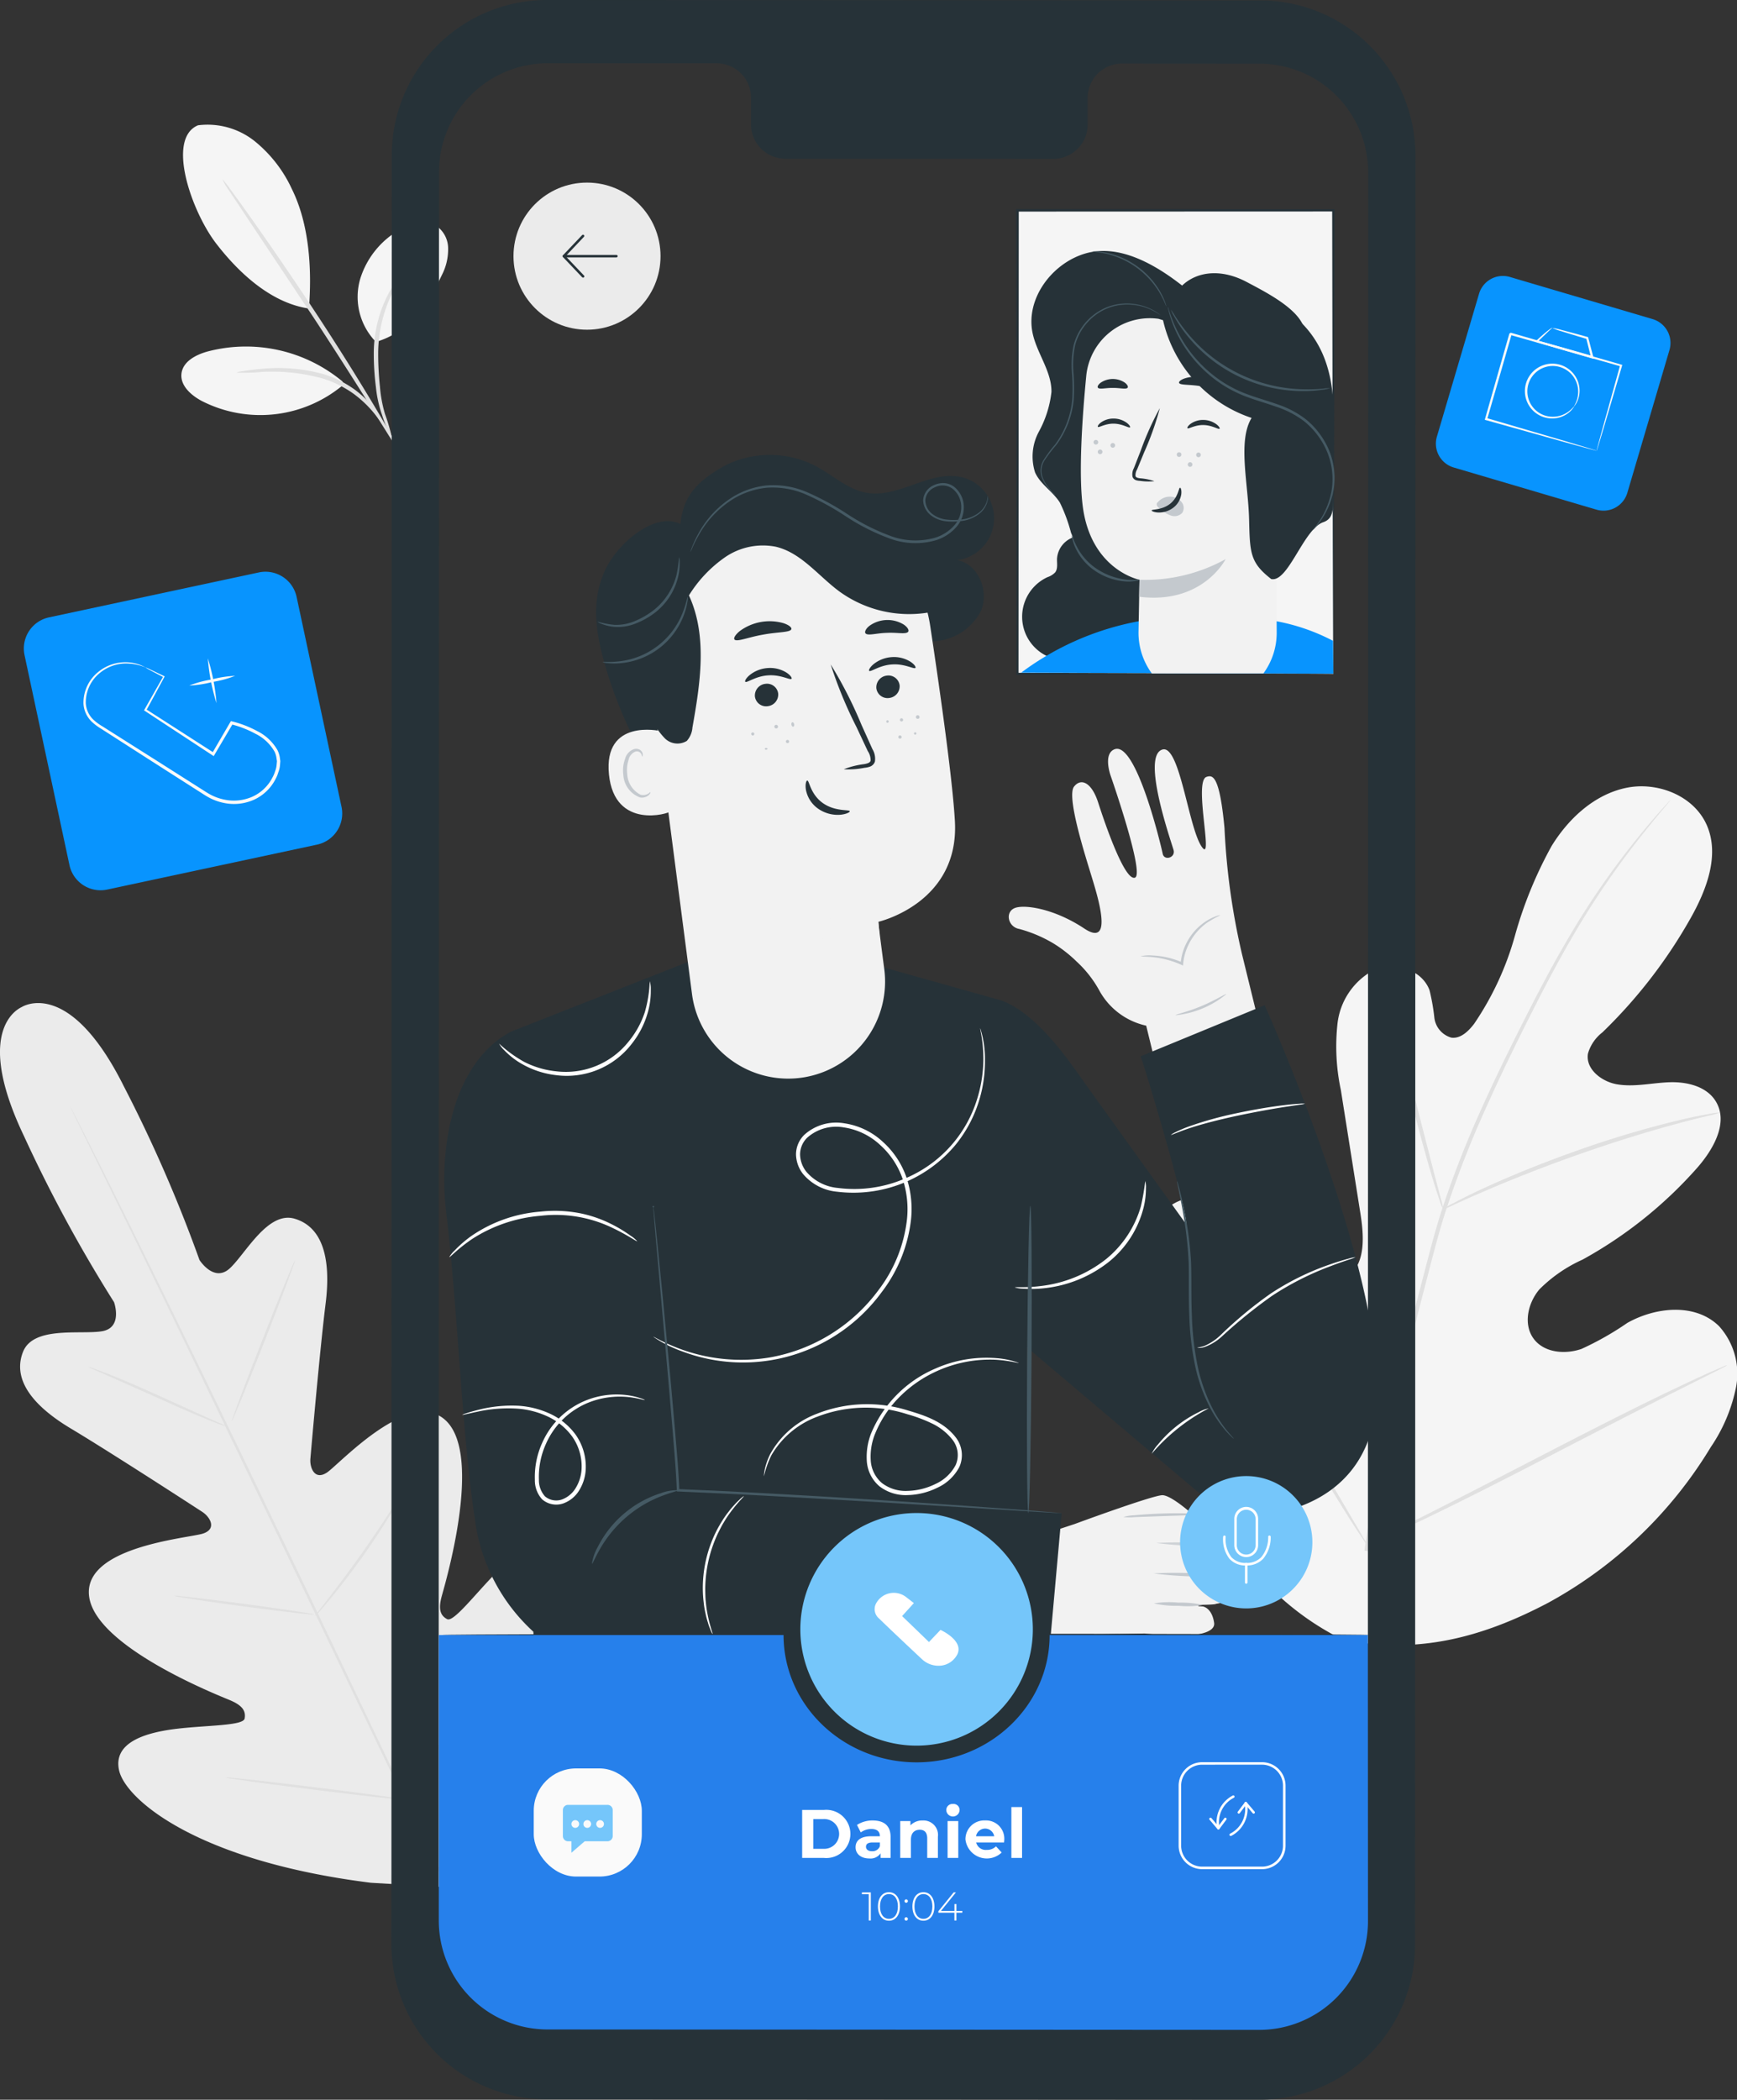 <svg xmlns="http://www.w3.org/2000/svg" width="182.665" height="220.701" viewBox="0 0 182.665 220.701"><rect x="0" y="0" width="182.665" height="220.701" fill="#333333" stroke="none"/><g transform="translate(-71.941 -46.871)"><g transform="translate(71.941 59.956)"><g transform="translate(0 92.346)"><g transform="translate(0 0)"><path d="M74.338,247.979s-5.465,1.884.106,13.569a149.944,149.944,0,0,0,9.491,17.5s.971,2.7-1.293,3.059-7.2-.57-8.28,2.16c-1.118,2.831.886,5.584,5.033,8.063s13.032,8.245,13.833,8.769,1.556,1.782.053,2.271-12.692,1.353-11.964,6.637S94.732,320.3,96.109,320.876s1.693,1.172,1.559,1.933-3.922.7-7.094,1.073-6.784,1.368-6.109,4.382,8.1,9.507,26.475,11.809l8.586.509,4.872-7.135c9.5-15.9,8.945-25.748,6.986-28.135s-4.964-.151-7.213,2.118-4.53,5.294-5.211,4.932-.959-.981-.564-2.419,4.254-14.52.537-18.346-11.284,4.461-12.594,5.345-1.836-.5-1.757-1.439c.08-.954,1-11.506,1.6-16.3s-.339-8.067-3.257-8.929c-2.815-.83-5.126,3.632-6.8,5.2s-3.207-.864-3.207-.864a149.842,149.842,0,0,0-7.954-18.252c-5.782-11.582-10.737-8.331-10.737-8.331" transform="translate(-71.941 -247.605)" fill="#ebebeb"/></g><g transform="translate(7.369 10.848)"><path d="M126.578,352.421c-4.213-8.523-11.447-23.8-17.725-36.878s-11.97-24.911-16.139-33.454l-4.948-10.112c-.579-1.186-1.031-2.112-1.344-2.751l-.343-.719c-.076-.163-.109-.249-.109-.249s.049.078.133.236l.367.707,1.389,2.728c1.2,2.371,2.92,5.814,5.024,10.076,4.213,8.523,9.934,20.345,16.21,33.421s13.485,28.366,17.654,36.91" transform="translate(-85.971 -268.259)" fill="#e0e0e0"/></g><g transform="translate(9.279 38.234)"><path d="M89.607,320.4a2.779,2.779,0,0,1,.6.183c.377.133.917.34,1.581.6,1.328.528,3.144,1.3,5.132,2.2l5.082,2.3,1.543.688a2.811,2.811,0,0,1,.558.276,2.819,2.819,0,0,1-.6-.179c-.377-.134-.917-.341-1.579-.611-1.324-.542-3.128-1.341-5.116-2.234l-5.1-2.267-1.547-.681A2.834,2.834,0,0,1,89.607,320.4Z" transform="translate(-89.607 -320.4)" fill="#e0e0e0"/></g><g transform="translate(24.37 27.016)"><path d="M118.342,315.98c-.069-.027,1.367-3.841,3.206-8.518s3.386-8.448,3.455-8.421-1.367,3.84-3.207,8.518S118.41,316.007,118.342,315.98Z" transform="translate(-118.339 -299.042)" fill="#e0e0e0"/></g><g transform="translate(33.105 51.343)"><path d="M134.971,358.489a2.912,2.912,0,0,1,.363-.521l1.056-1.366c.89-1.154,2.111-2.753,3.395-4.567s2.4-3.491,3.189-4.714l.94-1.447a2.936,2.936,0,0,1,.371-.516,2.847,2.847,0,0,1-.282.569c-.2.358-.492.87-.869,1.494-.753,1.251-1.839,2.952-3.131,4.768s-2.536,3.4-3.465,4.53c-.466.561-.849,1.011-1.123,1.314A2.87,2.87,0,0,1,134.971,358.489Z" transform="translate(-134.97 -345.358)" fill="#e0e0e0"/></g><g transform="translate(18.316 62.298)"><path d="M106.813,366.225a2.466,2.466,0,0,1,.587.026l1.587.169c1.339.154,3.186.385,5.223.658s3.881.533,5.213.735l1.576.253a2.475,2.475,0,0,1,.573.129,2.527,2.527,0,0,1-.587-.026L119.4,368c-1.339-.154-3.186-.386-5.223-.658s-3.88-.533-5.213-.735l-1.576-.253A2.518,2.518,0,0,1,106.813,366.225Z" transform="translate(-106.813 -366.216)" fill="#e0e0e0"/></g><g transform="translate(23.725 81.393)"><path d="M117.112,402.58a4.019,4.019,0,0,1,.751.04l2.035.209c1.716.188,4.086.466,6.7.79s4.981.631,6.692.867l2.024.294a4.109,4.109,0,0,1,.737.143,4.014,4.014,0,0,1-.75-.04l-2.035-.209c-1.717-.188-4.086-.466-6.7-.79s-4.98-.631-6.691-.867l-2.024-.293A4.013,4.013,0,0,1,117.112,402.58Z" transform="translate(-117.112 -402.572)" fill="#e0e0e0"/></g><g transform="translate(42.227 66.583)"><path d="M152.338,391.352a4.628,4.628,0,0,1,.443-.672l1.276-1.78c1.076-1.5,2.553-3.586,4.119-5.931s2.936-4.5,3.913-6.071l1.159-1.858a4.688,4.688,0,0,1,.452-.667,4.673,4.673,0,0,1-.362.72c-.248.454-.617,1.106-1.087,1.9-.937,1.6-2.279,3.774-3.853,6.122s-3.074,4.418-4.189,5.895c-.56.737-1.019,1.329-1.346,1.731A4.674,4.674,0,0,1,152.338,391.352Z" transform="translate(-152.337 -374.374)" fill="#e0e0e0"/></g></g><g transform="translate(120.611 69.567)"><path d="M322.168,293.924c-13.323-6.582-18.431-21.783-20.091-35.894-.277-2.355-.91-4.786-.109-7.012s3.189-4.026,5.438-3.358c1.865.555,2.931,2.463,4.159,3.989a13.861,13.861,0,0,0,6.294,4.413c1.61.547,3.528.74,4.878-.3,1.851-1.423,1.665-4.252,1.3-6.581q-1.032-6.509-2.064-13.018a21.992,21.992,0,0,1-.35-7.029,7.313,7.313,0,0,1,3.8-5.579c2.123-.958,5.059-.1,5.874,2.113a21.745,21.745,0,0,1,.508,2.892,2.479,2.479,0,0,0,1.785,2.089c.972.132,1.8-.671,2.4-1.459a31.353,31.353,0,0,0,4.286-9.246,43.485,43.485,0,0,1,3.87-9.457c1.792-2.9,4.5-5.392,7.811-6.089s7.179.822,8.521,3.97-.064,6.783-1.745,9.76a52.618,52.618,0,0,1-9.261,11.973,4.329,4.329,0,0,0-1.515,2.224c-.27,1.631,1.437,2.95,3.049,3.228,1.825.315,3.683-.153,5.532-.215s3.941.439,4.889,2.052c1.317,2.237-.3,5.037-2.007,6.971a45.072,45.072,0,0,1-12.031,9.62,15.209,15.209,0,0,0-4.538,3.128c-1.2,1.415-1.715,3.637-.63,5.151s3.31,1.715,5.055,1.109a31.412,31.412,0,0,0,4.817-2.732c3.018-1.7,7.188-2.1,9.661.351a7.461,7.461,0,0,1,1.777,6.4,17.2,17.2,0,0,1-2.657,6.3,45.328,45.328,0,0,1-17.089,16.359c-7.037,3.707-13.816,5.451-21.61,3.875" transform="translate(-301.577 -204.234)" fill="#f5f5f5"/><g transform="translate(22.876 1.453)"><path d="M345.131,285.885A211.139,211.139,0,0,1,350,262.14q.808-3.118,1.6-6.158c.528-2.02,1.053-4.024,1.686-5.951a105.513,105.513,0,0,1,4.275-10.869c1.527-3.392,3.1-6.554,4.592-9.5s2.948-5.663,4.374-8.084a83.717,83.717,0,0,1,7.574-10.912c.992-1.214,1.792-2.13,2.342-2.744l.63-.694A1.69,1.69,0,0,1,377.3,207a1.721,1.721,0,0,1-.193.256l-.6.722c-.528.632-1.307,1.566-2.278,2.794a88.467,88.467,0,0,0-7.44,10.963c-1.406,2.424-2.835,5.144-4.318,8.091s-3.036,6.115-4.549,9.5a106.642,106.642,0,0,0-4.234,10.836c-.627,1.918-1.144,3.9-1.673,5.929s-1.055,4.078-1.594,6.156a216.418,216.418,0,0,0-4.893,23.691" transform="translate(-345.131 -207.001)" fill="#e0e0e0"/></g><g transform="translate(23.838 19.323)"><path d="M354.271,266.148a4.771,4.771,0,0,1-.379-.959c-.221-.626-.509-1.54-.849-2.677-.683-2.271-1.518-5.438-2.427-8.934s-1.787-6.644-2.5-8.9c-.355-1.128-.651-2.038-.863-2.664a4.7,4.7,0,0,1-.284-.992,4.736,4.736,0,0,1,.442.932c.262.609.6,1.507,1,2.626.793,2.237,1.722,5.384,2.631,8.884l2.3,8.961c.284,1.076.524,1.983.716,2.711A4.74,4.74,0,0,1,354.271,266.148Z" transform="translate(-346.962 -241.025)" fill="#e0e0e0"/></g><g transform="translate(31.146 34.28)"><path d="M389.99,269.509a6.587,6.587,0,0,1-1.174.325c-.758.185-1.857.447-3.2.815-2.7.714-6.394,1.83-10.416,3.241s-7.6,2.856-10.166,3.971c-1.286.548-2.314,1.02-3.027,1.342a6.469,6.469,0,0,1-1.126.465,6.475,6.475,0,0,1,1.051-.619c.692-.369,1.7-.885,2.976-1.472,2.537-1.191,6.116-2.679,10.148-4.1a106.965,106.965,0,0,1,10.484-3.127c1.361-.33,2.474-.547,3.246-.681A6.364,6.364,0,0,1,389.99,269.509Z" transform="translate(-360.877 -269.501)" fill="#e0e0e0"/></g><g transform="translate(2.25 43.755)"><path d="M326.771,323.516a1.523,1.523,0,0,1-.261-.334l-.678-1.006c-.585-.876-1.4-2.167-2.38-3.773-1.968-3.213-4.546-7.736-7.324-12.766s-5.313-9.573-7.211-12.822l-2.26-3.842-.609-1.049a1.556,1.556,0,0,1-.187-.382,1.608,1.608,0,0,1,.261.335l.677,1.005c.585.876,1.4,2.166,2.38,3.773,1.968,3.212,4.547,7.736,7.326,12.768s5.312,9.571,7.21,12.821c.929,1.578,1.692,2.877,2.259,3.841.244.42.444.766.609,1.049A1.6,1.6,0,0,1,326.771,323.516Z" transform="translate(-305.86 -287.541)" fill="#e0e0e0"/></g><g transform="translate(23.16 60.836)"><path d="M383.538,320.065a1.615,1.615,0,0,1-.371.223l-1.1.564-4.054,2.031c-3.422,1.715-8.122,4.139-13.312,6.823s-9.918,5.069-13.377,6.714c-1.73.823-3.135,1.475-4.116,1.906l-1.132.489a1.55,1.55,0,0,1-.407.143,1.666,1.666,0,0,1,.37-.224l1.1-.562,4.053-2.031c3.422-1.715,8.123-4.139,13.314-6.824s9.915-5.068,13.374-6.712c1.73-.824,3.135-1.475,4.116-1.906l1.132-.489A1.587,1.587,0,0,1,383.538,320.065Z" transform="translate(-345.673 -320.063)" fill="#e0e0e0"/></g></g><g transform="translate(19.071)"><g transform="translate(0.178)"><path d="M110.156,71.87a7.949,7.949,0,0,1,5.991,1.687,14.028,14.028,0,0,1,3.888,5.014c1.834,3.7,2.121,8.442,1.79,12.557-4.537-.66-8.057-4.647-9.715-6.782-2.621-3.375-5.31-11.065-1.954-12.475" transform="translate(-108.589 -71.784)" fill="#f5f5f5"/></g><g transform="translate(18.551 10.241)"><path d="M145.48,103.895a6.782,6.782,0,0,1-1.656-6.605,9,9,0,0,1,4.456-5.345,3.792,3.792,0,0,1,3.159-.481,2.9,2.9,0,0,1,1.632,2.445,5.884,5.884,0,0,1-.666,2.981c-1.5,3.2-3.532,6.024-6.926,7.005" transform="translate(-143.572 -91.283)" fill="#f5f5f5"/></g><g transform="translate(20.231 15.468)"><path d="M148.708,118.808a13.352,13.352,0,0,1-1.066-2.512,12.646,12.646,0,0,1-.642-2.913,27.757,27.757,0,0,1-.226-3.633,13.564,13.564,0,0,1,1.642-6.388,9.829,9.829,0,0,1,1.176-1.632c.33-.342.528-.514.55-.493.063.055-.676.8-1.438,2.28a14.552,14.552,0,0,0-1.467,6.244,32.62,32.62,0,0,0,.186,3.576,13.952,13.952,0,0,0,.53,2.859A19.557,19.557,0,0,1,148.708,118.808Z" transform="translate(-146.769 -101.235)" fill="#e0e0e0"/></g><g transform="translate(4.307 5.761)"><path d="M116.454,82.752a7.946,7.946,0,0,1,.86,1.08c.529.713,1.282,1.754,2.2,3.049,1.835,2.589,4.331,6.2,6.989,10.246s4.96,7.787,6.57,10.524c.8,1.368,1.442,2.483,1.868,3.263a7.892,7.892,0,0,1,.622,1.233,7.947,7.947,0,0,1-.777-1.141l-1.993-3.184c-1.679-2.691-4.022-6.393-6.677-10.44l-6.871-10.313-2.078-3.131A7.9,7.9,0,0,1,116.454,82.752Z" transform="translate(-116.452 -82.752)" fill="#e0e0e0"/></g><g transform="translate(0 23.333)"><path d="M125.186,119.88a15.865,15.865,0,0,0-14.148-3.151c-1.235.334-2.612,1.044-2.772,2.314s1.01,2.3,2.142,2.9a13.553,13.553,0,0,0,14.936-1.757" transform="translate(-108.251 -116.209)" fill="#f5f5f5"/></g><g transform="translate(5.792 25.611)"><path d="M119.279,121.027a2.2,2.2,0,0,1,.706-.169c.459-.086,1.129-.164,1.96-.24a17.9,17.9,0,0,1,6.5.561,11.212,11.212,0,0,1,3.25,1.607,10.926,10.926,0,0,1,3.194,3.729,2.182,2.182,0,0,1,.292.666c-.08.047-.561-.872-1.619-2.126a11.718,11.718,0,0,0-2.115-1.923,11.541,11.541,0,0,0-3.138-1.512,20.125,20.125,0,0,0-6.347-.677A23.038,23.038,0,0,1,119.279,121.027Z" transform="translate(-119.279 -120.546)" fill="#e0e0e0"/></g></g></g><g transform="translate(73.822 75.245)"><g transform="translate(148.486)"><g transform="translate(0)"><path d="M2.614,0H18.268a2.614,2.614,0,0,1,2.614,2.614V18.268a2.614,2.614,0,0,1-2.614,2.614H2.614A2.614,2.614,0,0,1,0,18.268V2.614A2.614,2.614,0,0,1,2.614,0Z" transform="matrix(0.283, -0.959, 0.959, 0.283, 0, 20.025)" fill="#0894fe"/></g><g transform="translate(5.768 6.095)"><g transform="translate(0 0.492)"><path d="M380.979,125.853a1.3,1.3,0,0,1,.039-.177l.128-.488c.12-.443.287-1.058.5-1.83l1.806-6.5.071.128-11.632-3.311c-.035.018.294-.163.154-.086v.007l0,.009-.005.019-.011.038-.022.076-.043.151-.087.3-.172.6q-.171.6-.34,1.184-.338,1.173-.662,2.3l-1.235,4.274-.078-.14,8.35,2.452,2.383.715.637.2a1.826,1.826,0,0,1,.225.078,1.226,1.226,0,0,1-.207-.046l-.623-.164-2.376-.649-8.452-2.364-.109-.03.031-.11,1.217-4.279.658-2.3.339-1.184.171-.6.087-.3.043-.151.022-.076.011-.038.005-.019,0-.009,0,0v0c-.139.077.19-.107.158-.087l11.62,3.354.1.029-.029.1-1.928,6.53-.542,1.793-.145.463A.685.685,0,0,1,380.979,125.853Z" transform="translate(-369.212 -113.434)" fill="#fafafa"/></g><g transform="translate(5.307)"><path d="M381.114,112.5a6.124,6.124,0,0,1,1.035.227c.651.166,1.574.415,2.671.719l.061.017.016.063.53,2.012.055.211-.21-.06-1.1-.314c-1.834-.526-3.494-1.016-4.7-1.385l-.153-.047.115-.106c.977-.9,1.636-1.414,1.682-1.337,0,0-.158.124-.428.379l-1.129,1.089-.037-.152c1.22.327,2.888.791,4.722,1.317l1.1.317-.154.15-.506-2.018.077.08c-1.091-.324-2.006-.6-2.646-.806A6.2,6.2,0,0,1,381.114,112.5Z" transform="translate(-379.317 -112.497)" fill="#fafafa"/></g><g transform="translate(4.23 3.755)"><path d="M382.43,124.147c-.022-.014.128-.213.275-.621a2.767,2.767,0,0,0,.021-1.787,2.668,2.668,0,1,0-2.469,3.487,2.774,2.774,0,0,0,1.679-.612c.336-.275.474-.482.494-.466s-.024.058-.09.155a2.119,2.119,0,0,1-.341.385,2.764,2.764,0,0,1-1.736.716,2.867,2.867,0,0,1-3-2.813,2.874,2.874,0,0,1,1.982-2.8,2.866,2.866,0,0,1,3.647,1.892,2.761,2.761,0,0,1-.1,1.876,2.112,2.112,0,0,1-.25.45C382.477,124.105,382.437,124.151,382.43,124.147Z" transform="translate(-377.266 -119.646)" fill="#fafafa"/></g></g></g><g transform="translate(0 31.095)"><g transform="translate(0 0)"><path d="M3.346,0H25.912a3.346,3.346,0,0,1,3.346,3.346V25.912a3.346,3.346,0,0,1-3.346,3.346H3.346A3.346,3.346,0,0,1,0,25.912V3.346A3.346,3.346,0,0,1,3.346,0Z" transform="translate(0 6.124) rotate(-12.082)" fill="#0894fe"/><g transform="translate(6.897 10.136)"><path d="M95.155,179.93a3.572,3.572,0,0,1,.517.223l1.469.7.06.029-.033.061-1.907,3.521-.035-.139,7.164,4.6-.21.049,1.921-3.293.061-.1.113.029a11.2,11.2,0,0,1,2.633,1.014,5.007,5.007,0,0,1,2.158,2.025,2.66,2.66,0,0,1,.235.749l.056.394-.033.4a2.642,2.642,0,0,1-.176.771,3.55,3.55,0,0,1-.3.725,4.756,4.756,0,0,1-2.285,2.171,5.169,5.169,0,0,1-3.139.326,5.674,5.674,0,0,1-1.472-.514c-.466-.24-.867-.526-1.287-.786l-4.8-3.066-4.336-2.78-1-.642a5.8,5.8,0,0,1-.94-.691,2.845,2.845,0,0,1-.933-1.984,4.169,4.169,0,0,1,1.57-3.32,4.481,4.481,0,0,1,2.615-1,4.432,4.432,0,0,1,1.755.266,3.66,3.66,0,0,1,.421.189.533.533,0,0,1,.136.078,5.251,5.251,0,0,0-2.3-.4,4.389,4.389,0,0,0-2.5,1.01A3.976,3.976,0,0,0,88.9,183.7a2.591,2.591,0,0,0,.871,1.8,5.628,5.628,0,0,0,.909.653l1,.634,4.352,2.752,4.8,3.047c.418.258.832.549,1.261.768a5.363,5.363,0,0,0,1.384.482,4.826,4.826,0,0,0,2.928-.3,4.412,4.412,0,0,0,2.121-2.015,3.245,3.245,0,0,0,.284-.674,2.332,2.332,0,0,0,.16-.694l.032-.351-.05-.345a2.319,2.319,0,0,0-.2-.661,4.7,4.7,0,0,0-2.011-1.882,10.955,10.955,0,0,0-2.544-.992l.174-.075-1.94,3.282-.08.136-.13-.086-7.116-4.67-.083-.054.048-.085,1.978-3.482.027.089-1.44-.759A3.586,3.586,0,0,1,95.155,179.93Z" transform="translate(-88.656 -179.393)" fill="#fafafa"/></g></g><g transform="translate(18.02 9.725)"><g transform="translate(1.935)"><path d="M114.447,183.322a21.165,21.165,0,0,1-.91-4.712,21.1,21.1,0,0,1,.91,4.712Z" transform="translate(-113.518 -178.61)" fill="#fafafa"/></g><g transform="translate(0 1.827)"><path d="M114.653,182.106a11.133,11.133,0,0,1-2.372.643,11.593,11.593,0,0,1-2.447.38,11.05,11.05,0,0,1,2.372-.643A11.261,11.261,0,0,1,114.653,182.106Z" transform="translate(-109.833 -182.089)" fill="#fafafa"/></g></g></g></g><g transform="translate(178.795 68.841)"><g transform="translate(0)"><g transform="translate(0.137 0.137)"><rect width="33.229" height="48.724" fill="#f5f5f5"/></g><path d="M308.751,137.562s0-.083-.007-.239,0-.391-.007-.691c0-.613-.008-1.508-.015-2.669-.007-2.335-.019-5.733-.034-10.029-.015-8.586-.036-20.751-.061-35.1l.125.125-33.225.012h0l.137-.137c-.01,18.327-.019,35.246-.027,48.724l-.11-.11,24.169.058,6.691.028,1.759.012c.4,0,.609.012.609.012s-.195.008-.586.012l-1.738.012-6.667.028-24.238.058h-.11v-.11c-.008-13.477-.017-30.4-.027-48.724V88.7h.141l33.225.012h.125v.125c-.025,14.379-.047,26.572-.061,35.178-.015,4.283-.026,7.673-.034,10-.007,1.15-.012,2.037-.015,2.645,0,.293-.006.517-.007.676S308.751,137.562,308.751,137.562Z" transform="translate(-275.385 -88.701)" fill="#263238"/><g transform="translate(0.538 4.408)"><g transform="translate(0.096 29.963)"><path d="M279.232,166.775a4.58,4.58,0,0,1,.037-8.314,1.955,1.955,0,0,0,.8-.5c.295-.389.179-.935.192-1.423a2.559,2.559,0,0,1,2.467-2.4l7.482,2.941v7.884Z" transform="translate(-276.592 -154.141)" fill="#263238"/></g><g transform="translate(0 38.46)"><path d="M276.41,176.182a29.688,29.688,0,0,1,12.378-5.405,59.291,59.291,0,0,1,14.452,0,21.067,21.067,0,0,1,5.959,2.062l.039,3.454-7.359-.026Z" transform="translate(-276.41 -170.319)" fill="#0894fe"/></g><g transform="translate(1.072)"><path d="M307.066,105.031c-.714-1.98-4.1-3.679-5.958-4.667-2.779-1.477-5.3-1.078-6.807.368-2.895-2.269-6.676-4.413-10.2-3.366s-6.288,4.784-5.52,8.381c.453,2.119,1.993,3.982,1.979,6.148a11.281,11.281,0,0,1-1.324,4.193,5.485,5.485,0,0,0-.4,4.284c.559,1.256,1.874,2.007,2.608,3.169a16.843,16.843,0,0,1,1.163,3.14c1.471,3.879,6.176,5.924,10.242,5.1s7.367-4.016,9.175-7.75,2.307-7.967,2.393-12.115" transform="translate(-278.451 -97.093)" fill="#263238"/></g><g transform="translate(6.274 7.068)"><path d="M308.95,143.576l-.142-29.216-12.287-3.745a6.714,6.714,0,0,0-7.6,6.005c-.438,4.53-.81,10.223-.371,13.675.856,6.737,5.968,7.75,5.968,7.75s-.042,2.5-.1,5.426a7.228,7.228,0,0,0,1.4,4.42H307.55A7.221,7.221,0,0,0,308.95,143.576Z" transform="translate(-288.356 -110.551)" fill="#f2f2f2"/></g><g transform="translate(2.038 0.053)"><g transform="translate(6 13.163)"><g transform="translate(4.369 19.176)"><path d="M300.064,160.936a17.456,17.456,0,0,0,9.059-2.17s-2.4,4.79-9.09,3.954Z" transform="translate(-300.033 -158.766)" fill="#c4c9ce"/></g><g transform="translate(8.557)"><path d="M308.009,122.9c.083.254,1.011.164,2.093.328,1.085.143,1.95.488,2.1.267.068-.106-.078-.347-.424-.6a3.679,3.679,0,0,0-3.195-.453C308.181,122.584,307.974,122.776,308.009,122.9Z" transform="translate(-308.006 -122.256)" fill="#263238"/></g><g transform="translate(0 0.241)"><path d="M291.736,123.625c.156.215.8.017,1.567.03.767-.013,1.411.185,1.568-.03.068-.105-.027-.318-.3-.526a2.269,2.269,0,0,0-2.525,0C291.762,123.306,291.667,123.52,291.736,123.625Z" transform="translate(-291.714 -122.715)" fill="#263238"/></g></g><g transform="translate(14.319 21.106)"><path d="M307.552,137.632a.245.245,0,1,0,.237-.253A.245.245,0,0,0,307.552,137.632Z" transform="translate(-307.552 -137.379)" fill="#c4c9ce"/></g><g transform="translate(7.347 20.137)"><path d="M294.279,135.787a.245.245,0,1,0,.237-.253A.246.246,0,0,0,294.279,135.787Z" transform="translate(-294.279 -135.534)" fill="#c4c9ce"/></g><g transform="translate(6.015 20.82)"><path d="M291.743,137.088a.245.245,0,1,0,.237-.253A.245.245,0,0,0,291.743,137.088Z" transform="translate(-291.743 -136.835)" fill="#c4c9ce"/></g><g transform="translate(5.569 19.809)"><path d="M290.893,135.163a.245.245,0,1,0,.237-.253A.245.245,0,0,0,290.893,135.163Z" transform="translate(-290.893 -134.91)" fill="#c4c9ce"/></g><g transform="translate(15.476 22.151)"><path d="M309.756,139.623a.245.245,0,1,0,.237-.254A.246.246,0,0,0,309.756,139.623Z" transform="translate(-309.756 -139.369)" fill="#c4c9ce"/></g><g transform="translate(16.362 21.135)"><path d="M311.443,137.687a.245.245,0,1,0,.237-.253A.246.246,0,0,0,311.443,137.687Z" transform="translate(-311.443 -137.434)" fill="#c4c9ce"/></g><g transform="translate(12.317 3.923)"><path d="M303.741,106.792a11.605,11.605,0,0,1,12.392-.628c3.806,2.244,5.881,5.477,6.081,10.817v6.8c-.2,3.1.462,4.893-1.062,5.418-2.078.715-3.685,6.367-5.476,5.973-2.209-1.717-2.244-2.721-2.324-6.233-.086-3.778-1.219-8.268.261-10.7a14.144,14.144,0,0,1-9.528-11.441" transform="translate(-303.741 -104.664)" fill="#263238"/></g><g transform="translate(5.456)"><path d="M290.678,97.2c0,.035.578.035,1.477.243a6.507,6.507,0,0,1,.725.206c.261.076.526.194.808.308a8.958,8.958,0,0,1,3.157,2.341,8.593,8.593,0,0,1,.529.683,6.586,6.586,0,0,1,.408.634c.46.8.628,1.355.661,1.343a2.075,2.075,0,0,0-.115-.388,3.435,3.435,0,0,0-.174-.442,5.587,5.587,0,0,0-.277-.566,6.2,6.2,0,0,0-.4-.653,8.145,8.145,0,0,0-.527-.7,8.645,8.645,0,0,0-3.208-2.379,8.3,8.3,0,0,0-.826-.3,6.138,6.138,0,0,0-.74-.191,5.352,5.352,0,0,0-.622-.1,3.343,3.343,0,0,0-.474-.039A2.045,2.045,0,0,0,290.678,97.2Z" transform="translate(-290.678 -97.195)" fill="#455a64"/></g><g transform="translate(0 5.473)"><path d="M281.845,127.778s-.014-.022-.046-.058l-.146-.159c-.128-.14-.32-.344-.54-.627a3.631,3.631,0,0,1-.631-1.128,2.034,2.034,0,0,1-.088-.792,2.238,2.238,0,0,1,.275-.849,15.017,15.017,0,0,1,1.266-1.672,9.524,9.524,0,0,0,1.835-4.727,19.7,19.7,0,0,0-.024-2.879,10.037,10.037,0,0,1,.166-2.836,5.664,5.664,0,0,1,1.2-2.325,5.732,5.732,0,0,1,1.873-1.459,5.443,5.443,0,0,1,2-.533,5.949,5.949,0,0,1,2.948.546,6.429,6.429,0,0,1,.722.4l.18.119a.26.26,0,0,0,.064.036,4.207,4.207,0,0,0-.94-.611,5.873,5.873,0,0,0-2.981-.6,5.512,5.512,0,0,0-2.052.526,5.928,5.928,0,0,0-3.166,3.863,10.092,10.092,0,0,0-.174,2.878,19.822,19.822,0,0,1,.028,2.858,9.466,9.466,0,0,1-1.787,4.666,14.584,14.584,0,0,0-1.259,1.7,2.312,2.312,0,0,0-.276.892,2.114,2.114,0,0,0,.1.827,3.62,3.62,0,0,0,.666,1.14,7.577,7.577,0,0,0,.565.611l.157.149A.306.306,0,0,0,281.845,127.778Z" transform="translate(-280.29 -107.615)" fill="#455a64"/></g><g transform="translate(6.015 17.56)"><path d="M291.755,131.5c.1.114.763-.353,1.685-.333s1.588.5,1.691.384c.05-.049-.054-.253-.345-.473a2.349,2.349,0,0,0-1.351-.446,2.258,2.258,0,0,0-1.344.4C291.8,131.244,291.7,131.444,291.755,131.5Z" transform="translate(-291.742 -130.628)" fill="#263238"/></g><g transform="translate(15.434 17.711)"><path d="M309.688,131.783c.1.114.764-.353,1.685-.333s1.589.5,1.691.384c.05-.049-.054-.253-.345-.473a2.349,2.349,0,0,0-1.35-.446,2.26,2.26,0,0,0-1.344.4C309.737,131.532,309.637,131.732,309.688,131.783Z" transform="translate(-309.675 -130.916)" fill="#263238"/></g><g transform="translate(9.629 16.469)"><path d="M300.959,136.225a6.1,6.1,0,0,0-1.493-.3c-.235-.029-.457-.08-.493-.242a1.2,1.2,0,0,1,.171-.695l.732-1.779a30.823,30.823,0,0,0,1.656-4.659,30.917,30.917,0,0,0-2.027,4.515q-.368.938-.7,1.791a1.361,1.361,0,0,0-.14.922.591.591,0,0,0,.38.352,1.616,1.616,0,0,0,.4.064A5.99,5.99,0,0,0,300.959,136.225Z" transform="translate(-298.622 -128.55)" fill="#263238"/></g><g transform="translate(12.215 25.773)"><path d="M303.643,146.865a1.662,1.662,0,0,1,1.5-.587,1.517,1.517,0,0,1,1.036.582.962.962,0,0,1,.051,1.1,1.116,1.116,0,0,1-1.215.282,3.493,3.493,0,0,1-1.165-.727,1.02,1.02,0,0,1-.258-.278.308.308,0,0,1,.008-.343" transform="translate(-303.547 -146.264)" fill="#c4c9ce"/></g><g transform="translate(11.679 24.835)"><path d="M305.513,144.479c-.15-.012-.171.99-1.042,1.683s-1.934.563-1.944.7c-.015.063.234.2.684.22a2.49,2.49,0,0,0,1.622-.529,2.174,2.174,0,0,0,.81-1.412C305.688,144.725,305.582,144.475,305.513,144.479Z" transform="translate(-302.526 -144.479)" fill="#263238"/></g></g><g transform="translate(15.741 6.178)"><path d="M323.13,117.1a3.716,3.716,0,0,1-.769.161,13.978,13.978,0,0,1-2.139.148,15.637,15.637,0,0,1-12.31-6.06,13.942,13.942,0,0,1-1.188-1.786,3.689,3.689,0,0,1-.342-.707,5.165,5.165,0,0,1,.433.653,17.8,17.8,0,0,0,1.247,1.72,16.2,16.2,0,0,0,12.162,5.987,17.884,17.884,0,0,0,2.124-.06A5.093,5.093,0,0,1,323.13,117.1Z" transform="translate(-306.381 -108.856)" fill="#455a64"/></g><g transform="translate(15.421 5.882)"><path d="M321,131.762c-.02-.017.3-.351.75-1.038a8.51,8.51,0,0,0,1.253-3.21,7.52,7.52,0,0,0-.954-4.929,8.18,8.18,0,0,0-1.954-2.278,9.878,9.878,0,0,0-2.866-1.5c-1.055-.379-2.12-.672-3.125-1.047a13.2,13.2,0,0,1-2.759-1.4,13.646,13.646,0,0,1-3.692-3.673,12.892,12.892,0,0,1-1.561-3.147,8.2,8.2,0,0,1-.259-.92,1.557,1.557,0,0,1-.062-.327c.032-.008.128.441.422,1.212a13.756,13.756,0,0,0,5.291,6.645A13.117,13.117,0,0,0,314.2,117.5c.992.367,2.055.657,3.125,1.041a10.042,10.042,0,0,1,2.94,1.55,8.362,8.362,0,0,1,2.006,2.363,7.644,7.644,0,0,1,.925,5.086,8.239,8.239,0,0,1-1.356,3.238,7.8,7.8,0,0,1-.6.746A1.482,1.482,0,0,1,321,131.762Z" transform="translate(-305.77 -108.292)" fill="#455a64"/></g><g transform="translate(5.32 29.907)"><path d="M293.658,158.69a.884.884,0,0,1-.355.112,4.34,4.34,0,0,1-1.011.071,6.544,6.544,0,0,1-3.161-1.025,5.924,5.924,0,0,1-2.2-2.49,4.913,4.913,0,0,1-.337-.954.9.9,0,0,1-.047-.369c.046-.013.164.5.557,1.236a6.3,6.3,0,0,0,2.172,2.345,7.069,7.069,0,0,0,3.028,1.064C293.133,158.759,293.649,158.642,293.658,158.69Z" transform="translate(-286.539 -154.035)" fill="#455a64"/></g></g></g></g><g transform="translate(118.384 94.688)"><g transform="translate(0.277)"><g transform="translate(59.364 30.891)"><path d="M294.189,206.988c-1.39-2.081-2.291-10.671-4.094-10.189-2.3.613.93,9.735,1.154,10.568.219.81-.98,1.156-1.142.393-.234-1.1-2.807-11.81-5.051-10.99-1.244.454-.443,2.728-.443,2.728s3.644,10.421,2.571,10.773c-1.089.358-3.169-5.735-3.861-7.889-.663-2.066-1.772-2.653-2.538-1.687-.818,1.032,1.16,7.2,1.792,9.281s2.466,7.756-.728,5.633-6.434-2.584-7.384-2.109-.6,1.969.574,2.165a14.3,14.3,0,0,1,3.561,1.507,13.7,13.7,0,0,1,2.444,1.907,11.955,11.955,0,0,1,2.432,3.117,7.432,7.432,0,0,0,4.893,3.631h0l.96,3.922,10.923-4.063-1.818-7.42a72.844,72.844,0,0,1-1.831-13.224c-.527-5.6-1.26-5.573-1.891-5.365C293.317,200.133,295.545,209.019,294.189,206.988Z" transform="translate(-273.919 -196.726)" fill="#f2f2f2"/><g transform="translate(13.878 17.481)"><path d="M308.728,230.013a12.431,12.431,0,0,0-1.432.807,6.164,6.164,0,0,0-2.262,3.127,5.9,5.9,0,0,0-.23,1.173l-.02.189-.169-.077a9.584,9.584,0,0,0-3.014-.806c-.782-.077-1.258-.05-1.26-.089a3.878,3.878,0,0,1,1.273-.084,8.649,8.649,0,0,1,3.111.735l-.187.112a5.858,5.858,0,0,1,.234-1.234,6.093,6.093,0,0,1,1.058-1.977,6,6,0,0,1,1.356-1.228,5.215,5.215,0,0,1,1.1-.547A1.374,1.374,0,0,1,308.728,230.013Z" transform="translate(-300.342 -230.008)" fill="#c4c9ce"/></g><g transform="translate(17.534 25.778)"><path d="M312.649,245.81a9.934,9.934,0,0,1-5.347,2.221c-.016-.081,1.261-.348,2.734-.965S312.6,245.741,312.649,245.81Z" transform="translate(-307.302 -245.805)" fill="#c4c9ce"/></g></g><g transform="translate(0 52.879)"><path d="M246.319,297.171a11.878,11.878,0,0,1-6.528-2.753l-17.619-14.9.156,17.173,3.49.251-.981,12.762H170.284l-.022-.3a19.331,19.331,0,0,1-6.152-11.865c-1.327-8.5-1.82-22.351-3.006-32.14-.835-6.89.684-15.814,6.813-19.068l4.742-1.868h0l14.907-5.87,19.148.881,12.787,3.588c3.546,1.348,6.6,5.594,8.783,8.726l10.656,14.826c-.118-2.419-4.526-17.033-4.816-17.689l13.043-5.371s13.44,29.869,11.629,42.771C257.292,297.055,246.319,297.171,246.319,297.171Z" transform="translate(-160.894 -238.59)" fill="#263238"/><g transform="translate(0.528 2.441)"><g transform="translate(59.48 21.003)"><path d="M275.146,294.408c0-.076,1.192.079,3.059-.19a13.581,13.581,0,0,0,6.522-2.781,11.1,11.1,0,0,0,3.66-5.528,22.473,22.473,0,0,0,.462-2.683,2.115,2.115,0,0,1,.077.737,8.45,8.45,0,0,1-.236,2.007,10.674,10.674,0,0,1-3.666,5.752,13.177,13.177,0,0,1-6.774,2.767,12.116,12.116,0,0,1-2.28.046A2.952,2.952,0,0,1,275.146,294.408Z" transform="translate(-275.146 -283.226)" fill="#fff"/><g transform="translate(1.263 2.608)"><path d="M277.7,320.49c.127,0,.278-7.228.336-16.146s0-16.151-.125-16.153-.278,7.226-.336,16.147S277.572,320.488,277.7,320.49Z" transform="translate(-277.551 -288.192)" fill="#455a64"/></g></g><g transform="translate(14.996 53.482)"><path d="M190.458,352.811a4.817,4.817,0,0,1,.6-1.744,11.258,11.258,0,0,1,6.64-5.671,4.817,4.817,0,0,1,1.816-.316c.014.073-.674.21-1.714.608a12.736,12.736,0,0,0-6.47,5.525C190.771,352.178,190.528,352.836,190.458,352.811Z" transform="translate(-190.45 -345.063)" fill="#455a64"/></g><g transform="translate(21.441 4.942)"><path d="M202.722,285.07a.9.9,0,0,1,.208.092l.586.307a20.346,20.346,0,0,0,2.335.991,18.5,18.5,0,0,0,9.174.784,18.12,18.12,0,0,0,11.4-7.085,15.047,15.047,0,0,0,2.986-7.415,10.109,10.109,0,0,0-.437-4.2,8.521,8.521,0,0,0-2.36-3.606,7.135,7.135,0,0,0-3.842-1.867,4.578,4.578,0,0,0-3.852,1.081,2.478,2.478,0,0,0-.751,1.743,3.044,3.044,0,0,0,.632,1.8,4.916,4.916,0,0,0,3.33,1.737,13.483,13.483,0,0,0,7.154-1.024,13.276,13.276,0,0,0,7.536-8.425,14.266,14.266,0,0,0,.623-3.938,14.937,14.937,0,0,0-.184-2.525l-.12-.65a.875.875,0,0,1-.028-.225,10.562,10.562,0,0,1,.5,3.4,14.02,14.02,0,0,1-.558,4.007,13.72,13.72,0,0,1-2.461,4.76,13.987,13.987,0,0,1-12.525,5.019,5.309,5.309,0,0,1-3.605-1.886,3.456,3.456,0,0,1-.721-2.049,2.9,2.9,0,0,1,.871-2.045,5,5,0,0,1,4.213-1.21,7.559,7.559,0,0,1,4.078,1.974,8.937,8.937,0,0,1,2.479,3.792,10.518,10.518,0,0,1,.451,4.374,15.405,15.405,0,0,1-3.089,7.615,18.084,18.084,0,0,1-20.959,6.221A13.292,13.292,0,0,1,202.722,285.07Z" transform="translate(-202.722 -252.647)" fill="#fff"/></g><g transform="translate(0 24.137)"><path d="M161.9,294.05a2.948,2.948,0,0,1,.538-.67,12.126,12.126,0,0,1,1.768-1.538,14.827,14.827,0,0,1,7.241-2.566,13.948,13.948,0,0,1,4.267.18A13.077,13.077,0,0,1,179,290.611a14.659,14.659,0,0,1,2,1.217,3,3,0,0,1,.657.553c-.046.069-1.024-.671-2.79-1.491a13.733,13.733,0,0,0-7.376-1.179,15.565,15.565,0,0,0-7.111,2.386C162.763,293.176,161.961,294.112,161.9,294.05Z" transform="translate(-161.899 -289.191)" fill="#fff"/></g><g transform="translate(5.235)"><path d="M171.868,249.794a13.366,13.366,0,0,0,2.649,1.926,9.5,9.5,0,0,0,3.372.988,8.441,8.441,0,0,0,7.622-3.154,9.506,9.506,0,0,0,1.688-3.083,13.344,13.344,0,0,0,.513-3.234,2.846,2.846,0,0,1,.109.892,8.073,8.073,0,0,1-.326,2.433,9.326,9.326,0,0,1-1.669,3.245,8.619,8.619,0,0,1-7.981,3.3,9.329,9.329,0,0,1-3.473-1.117,8.1,8.1,0,0,1-1.951-1.491A2.851,2.851,0,0,1,171.868,249.794Z" transform="translate(-171.867 -243.237)" fill="#fff"/></g><g transform="translate(33.09 39.578)"><path d="M224.9,331.052a3.259,3.259,0,0,1,.068-.62,6.853,6.853,0,0,1,.58-1.694,9.344,9.344,0,0,1,4.9-4.253,14.337,14.337,0,0,1,9.623-.345c1.73.515,3.716,1.15,5.014,2.84a3.039,3.039,0,0,1,.369,3.078,4.889,4.889,0,0,1-2.333,2.2,7.418,7.418,0,0,1-3.1.767,4.515,4.515,0,0,1-2.975-.923,3.8,3.8,0,0,1-1.332-2.7,6.759,6.759,0,0,1,.445-2.835,12.725,12.725,0,0,1,6.747-6.829,13.231,13.231,0,0,1,6.438-1.106,9.082,9.082,0,0,1,2.352.495c-.013.057-.833-.22-2.365-.325a13.489,13.489,0,0,0-6.3,1.218,13.18,13.18,0,0,0-3.673,2.493,11.768,11.768,0,0,0-2.821,4.191,6.382,6.382,0,0,0-.409,2.663,3.383,3.383,0,0,0,1.188,2.4,4.1,4.1,0,0,0,2.7.818,7,7,0,0,0,2.911-.723,4.478,4.478,0,0,0,2.131-1.989,2.605,2.605,0,0,0-.32-2.649,6.065,6.065,0,0,0-2.19-1.738,15.652,15.652,0,0,0-2.586-.964,14.137,14.137,0,0,0-9.395.243,9.333,9.333,0,0,0-4.867,4.045A9.521,9.521,0,0,0,224.9,331.052Z" transform="translate(-224.9 -318.591)" fill="#fff"/></g><g transform="translate(1.359 43.442)"><path d="M164.487,328.087a1.539,1.539,0,0,1,.395-.158c.264-.087.656-.207,1.169-.338a14.1,14.1,0,0,1,4.459-.453,9.3,9.3,0,0,1,3.031.75,6.994,6.994,0,0,1,2.828,2.219,5.815,5.815,0,0,1,1.1,3.816,4.647,4.647,0,0,1-.649,2.047A3.246,3.246,0,0,1,175.1,337.4a2.262,2.262,0,0,1-2.211-.437,2.955,2.955,0,0,1-.763-2.039,8.721,8.721,0,0,1,.772-3.894,8.508,8.508,0,0,1,4.774-4.53,8.655,8.655,0,0,1,4.451-.441,7.335,7.335,0,0,1,1.184.3,1.545,1.545,0,0,1,.39.171c-.013.044-.561-.174-1.6-.3a8.865,8.865,0,0,0-4.316.561,8.268,8.268,0,0,0-4.516,4.405,8.389,8.389,0,0,0-.712,3.708,2.551,2.551,0,0,0,.634,1.745,1.834,1.834,0,0,0,1.779.336,2.83,2.83,0,0,0,1.476-1.245,4.238,4.238,0,0,0,.592-1.855,5.438,5.438,0,0,0-1-3.545,6.685,6.685,0,0,0-2.65-2.124,9.168,9.168,0,0,0-2.909-.772,15.115,15.115,0,0,0-4.394.311C165.06,327.968,164.5,328.12,164.487,328.087Z" transform="translate(-164.487 -325.948)" fill="#fff"/></g><g transform="translate(76.528 21.003)"><path d="M313.58,310.312a1.126,1.126,0,0,1-.221-.186c-.142-.126-.336-.327-.579-.592a12.616,12.616,0,0,1-1.716-2.516,17.461,17.461,0,0,1-1.53-4.251,29.943,29.943,0,0,1-.643-5.491c-.08-1.958-.014-3.829-.063-5.513a38.488,38.488,0,0,0-.467-4.461c-.2-1.263-.407-2.279-.549-2.981-.066-.326-.12-.594-.163-.809a1.182,1.182,0,0,1-.04-.286,1.126,1.126,0,0,1,.094.274c.054.181.125.45.213.8.175.7.408,1.708.636,2.972a35.331,35.331,0,0,1,.528,4.482c.064,1.7,0,3.562.085,5.513a31.014,31.014,0,0,0,.616,5.446,17.973,17.973,0,0,0,1.456,4.218,13.88,13.88,0,0,0,1.626,2.535C313.313,310.016,313.6,310.293,313.58,310.312Z" transform="translate(-307.604 -283.226)" fill="#455a64"/></g></g><g transform="translate(74.389 47.332)"><path d="M308.531,328.712a19.983,19.983,0,0,0-6,4.774,3.7,3.7,0,0,1,.637-.95,12.795,12.795,0,0,1,4.3-3.418A3.7,3.7,0,0,1,308.531,328.712Z" transform="translate(-302.525 -328.708)" fill="#fff"/></g><g transform="translate(79.177 31.436)"><path d="M328.3,298.445a4.1,4.1,0,0,1-.717.269c-.465.157-1.14.384-1.958.7a30.6,30.6,0,0,0-6.093,3.089,52.192,52.192,0,0,0-5.326,4.313,5.333,5.333,0,0,1-1.8,1.081,2.012,2.012,0,0,1-.567.091.564.564,0,0,1-.2-.016,6.921,6.921,0,0,0,.734-.177,5.707,5.707,0,0,0,1.706-1.128,43.558,43.558,0,0,1,5.3-4.393,27.6,27.6,0,0,1,6.177-3.043c.832-.294,1.517-.494,1.994-.62A4.084,4.084,0,0,1,328.3,298.445Z" transform="translate(-311.642 -298.442)" fill="#fff"/></g><g transform="translate(76.417 15.302)"><path d="M320.486,267.738a2.3,2.3,0,0,1-.563.106l-1.538.23c-1.3.2-3.084.517-5.043.934s-3.714.878-4.958,1.289-1.975.762-2,.722a2.328,2.328,0,0,1,.493-.295,13.889,13.889,0,0,1,1.44-.61,38.8,38.8,0,0,1,4.963-1.373c1.967-.418,3.765-.706,5.074-.858.654-.078,1.186-.123,1.554-.144A2.309,2.309,0,0,1,320.486,267.738Z" transform="translate(-306.387 -267.724)" fill="#fff"/></g></g><g transform="translate(15.969)"><path d="M229.858,140.288c-3.322-.894-6.649,2.164-10.044,1.618-2.063-.332-3.665-1.916-5.522-2.872a10.524,10.524,0,0,0-9.375-.038c-2.736,1.507-4.479,3.077-4.753,6.189-2.583-1.368-6.7,1.964-8.037,5.09s-.866,6.3.062,9.565a44.872,44.872,0,0,0,7.949,15.53c.322.406.828.851,1.29.615a1.133,1.133,0,0,0,.456-.925,37.557,37.557,0,0,0-.469-9.131,22.71,22.71,0,0,1,.264-9.1c.862-2.932,3.041-5.653,6.018-6.347a9.691,9.691,0,0,1,6.527,1.168c2,1.038,3.784,2.457,5.7,3.651a12.46,12.46,0,0,0,6.313,2.2,5.913,5.913,0,0,0,5.531-3.2c.891-2.074-.285-4.938-2.507-5.331a4.437,4.437,0,0,0,.6-8.687Z" transform="translate(-191.297 -137.912)" fill="#263238"/><g transform="translate(5.392 4.299)"><path d="M201.833,164.494l4.422,33.984a10.2,10.2,0,0,0,11.922,8.717h0a10.2,10.2,0,0,0,8.294-11.363c-.336-2.557-.61-4.691-.627-4.957,0,0,8.545-1.94,8.056-10.583-.237-4.177-1.424-12.741-2.589-20.477a16.126,16.126,0,0,0-17.061-13.678l-.834.058C204.468,147.34,200.44,155.58,201.833,164.494Z" transform="translate(-201.563 -146.098)" fill="#f2f2f2"/><g transform="translate(12.806 42.228)"><path d="M237.425,228.921a20.129,20.129,0,0,1-11.48-2.423s3.09,6.032,11.655,4.659Z" transform="translate(-225.945 -226.498)" fill="#f2f2f2"/></g><g transform="translate(9.123 13.053)"><g transform="translate(1.153 3.893)"><g transform="translate(13.029)"><g transform="translate(0.762 1.942)"><path d="M249.843,183.093a1.236,1.236,0,0,1-1.1,1.326,1.183,1.183,0,0,1-1.348-1.024,1.237,1.237,0,0,1,1.1-1.327A1.184,1.184,0,0,1,249.843,183.093Z" transform="translate(-247.385 -182.058)" fill="#263238"/></g><path d="M250.815,179.5c-.142.171-1.124-.456-2.451-.36-1.327.076-2.254.826-2.409.673-.076-.067.06-.368.463-.706a3.393,3.393,0,0,1,1.915-.738,3.255,3.255,0,0,1,1.964.488C250.727,179.14,250.885,179.422,250.815,179.5Z" transform="translate(-245.935 -178.361)" fill="#263238"/></g><g transform="translate(0 1.148)"><g transform="translate(1.02 1.657)"><path d="M225.528,184.737a1.237,1.237,0,0,1-1.1,1.327,1.183,1.183,0,0,1-1.348-1.024,1.237,1.237,0,0,1,1.1-1.327A1.183,1.183,0,0,1,225.528,184.737Z" transform="translate(-223.07 -183.702)" fill="#263238"/></g><path d="M226.008,181.685c-.142.171-1.126-.455-2.451-.36-1.327.076-2.254.826-2.409.673-.075-.067.059-.368.463-.706a3.392,3.392,0,0,1,1.914-.738,3.261,3.261,0,0,1,1.965.488C225.919,181.327,226.078,181.608,226.008,181.685Z" transform="translate(-221.128 -180.547)" fill="#263238"/></g><g transform="translate(8.994 0.779)"><path d="M239.635,190.862a8.786,8.786,0,0,1,2.129-.538c.337-.058.653-.148.694-.383a1.727,1.727,0,0,0-.3-.989l-1.18-2.512a44.461,44.461,0,0,1-2.717-6.595,44.481,44.481,0,0,1,3.241,6.36q.6,1.324,1.139,2.53a1.964,1.964,0,0,1,.268,1.318.853.853,0,0,1-.523.534,2.294,2.294,0,0,1-.57.12A8.647,8.647,0,0,1,239.635,190.862Z" transform="translate(-238.253 -179.845)" fill="#263238"/></g><g transform="translate(6.362 12.984)"><path d="M233.413,203.082c.215-.027.317,1.413,1.621,2.35s2.826.673,2.851.874c.026.089-.323.3-.97.366a3.6,3.6,0,0,1-2.375-.648,3.132,3.132,0,0,1-1.267-1.978C233.177,203.448,233.313,203.08,233.413,203.082Z" transform="translate(-233.241 -203.081)" fill="#263238"/></g></g><g transform="translate(0 0.123)"><path d="M224.95,172.015c-.106.37-1.443.29-2.987.586-1.55.264-2.775.807-3,.5-.1-.149.092-.5.576-.888a5.289,5.289,0,0,1,4.564-.825C224.687,171.576,224.994,171.84,224.95,172.015Z" transform="translate(-218.933 -171.183)" fill="#263238"/></g><g transform="translate(13.772)"><path d="M249.691,172.173c-.213.318-1.149.068-2.249.129-1.1.023-2.016.342-2.252.042-.1-.147.021-.459.408-.772a3.26,3.26,0,0,1,3.627-.138C249.635,171.717,249.784,172.019,249.691,172.173Z" transform="translate(-245.155 -170.95)" fill="#263238"/></g></g></g><g transform="translate(1.307 28.886)"><path d="M199.287,193.065c-.152-.054-6.055-1.346-5.459,4.546s6.388,4.078,6.381,3.908S199.287,193.065,199.287,193.065Z" transform="translate(-193.785 -192.909)" fill="#f2f2f2"/><g transform="translate(1.527 2.006)"><path d="M199.564,201.282c-.028-.016-.1.082-.261.18a1.035,1.035,0,0,1-.765.093,2.554,2.554,0,0,1-1.406-2.16,3.407,3.407,0,0,1,.139-1.5,1.193,1.193,0,0,1,.692-.866.526.526,0,0,1,.634.22c.1.157.07.278.1.285s.116-.111.044-.35a.661.661,0,0,0-.269-.346.781.781,0,0,0-.583-.092,1.45,1.45,0,0,0-.98,1.022,3.5,3.5,0,0,0-.19,1.678,2.678,2.678,0,0,0,1.755,2.392,1.105,1.105,0,0,0,.923-.251C199.568,201.425,199.585,201.291,199.564,201.282Z" transform="translate(-196.693 -196.728)" fill="#c4c9ce"/></g></g><g transform="translate(4.437 2.796)"><path d="M232.152,156.536A12.5,12.5,0,0,1,220.9,154.8c-2.224-1.636-4.021-4.085-6.71-4.713a7.031,7.031,0,0,0-5.314,1.1,13.583,13.583,0,0,0-3.808,4.019c1.971,4.274,1.189,9.251.367,13.885a2.351,2.351,0,0,1-.593,1.41,1.881,1.881,0,0,1-2.389-.358,7.308,7.308,0,0,1-1.867-3.739,24.347,24.347,0,0,1-.6-9.581,16.578,16.578,0,0,1,3.969-8.66,15.7,15.7,0,0,1,10.7-4.911,19.29,19.29,0,0,1,11.433,3.22A11.3,11.3,0,0,1,230,150.406" transform="translate(-199.744 -143.235)" fill="#263238"/></g><g transform="translate(9.912 2.96)"><path d="M241.441,144.874a1.261,1.261,0,0,1-.018.515,2.4,2.4,0,0,1-.741,1.274,3.768,3.768,0,0,1-2.156.889,6.29,6.29,0,0,1-1.471.01,3.141,3.141,0,0,1-1.553-.594,2.088,2.088,0,0,1-.853-1.616,1.838,1.838,0,0,1,1.15-1.594,2.275,2.275,0,0,1,1.053-.208,1.927,1.927,0,0,1,1.045.385,2.691,2.691,0,0,1,1.022,2,3.119,3.119,0,0,1-.781,2.231,4.747,4.747,0,0,1-2.056,1.361,7.792,7.792,0,0,1-5.083-.2A22.293,22.293,0,0,1,226.451,147a28.245,28.245,0,0,0-4.135-2.255,8.777,8.777,0,0,0-4.125-.707,8.4,8.4,0,0,0-3.47,1.151,10.474,10.474,0,0,0-3.671,3.831,13.61,13.61,0,0,0-.664,1.307,4.054,4.054,0,0,1-.216.465.449.449,0,0,1,.033-.127c.028-.082.066-.2.129-.361a11.086,11.086,0,0,1,.619-1.339,10.349,10.349,0,0,1,3.664-3.953,8.544,8.544,0,0,1,3.553-1.215,8.979,8.979,0,0,1,4.25.7,28.12,28.12,0,0,1,4.184,2.261,22.228,22.228,0,0,0,4.492,2.3,7.53,7.53,0,0,0,4.894.206,4.471,4.471,0,0,0,1.936-1.272,2.842,2.842,0,0,0,.725-2.033,2.431,2.431,0,0,0-.906-1.813,1.781,1.781,0,0,0-1.844-.162,1.606,1.606,0,0,0-1.024,1.375,1.877,1.877,0,0,0,.755,1.45,2.971,2.971,0,0,0,1.449.571,6.242,6.242,0,0,0,1.429.011,3.683,3.683,0,0,0,2.1-.81,2.419,2.419,0,0,0,.76-1.2A4.1,4.1,0,0,0,241.441,144.874Z" transform="translate(-210.168 -143.548)" fill="#455a64"/></g><g transform="translate(0.128 10.749)"><path d="M191.541,165.149a9.8,9.8,0,0,0,1.836.344,5.091,5.091,0,0,0,1.964-.342,8.518,8.518,0,0,0,2.14-1.219,6.912,6.912,0,0,0,2.388-3.7,14.217,14.217,0,0,0,.266-1.857,1.537,1.537,0,0,1,.066.509,5.857,5.857,0,0,1-.13,1.395,6.748,6.748,0,0,1-2.409,3.883,8.3,8.3,0,0,1-2.229,1.241,5.012,5.012,0,0,1-2.067.3,4.67,4.67,0,0,1-1.368-.316A1.511,1.511,0,0,1,191.541,165.149Z" transform="translate(-191.541 -158.377)" fill="#455a64"/></g><g transform="translate(0.681 14.93)"><path d="M192.594,173.185c0-.054.7.051,1.814-.088a8.118,8.118,0,0,0,6.576-5.03c.425-1.035.506-1.737.559-1.727a1.443,1.443,0,0,1-.029.495,6.771,6.771,0,0,1-.337,1.307,7.838,7.838,0,0,1-6.748,5.162,6.769,6.769,0,0,1-1.35-.017A1.438,1.438,0,0,1,192.594,173.185Z" transform="translate(-192.594 -166.339)" fill="#455a64"/></g><g transform="translate(16.338 29.164)"><path d="M222.594,193.753a.161.161,0,1,1,.1-.193A.153.153,0,0,1,222.594,193.753Z" transform="translate(-222.404 -193.438)" fill="#c4c9ce"/></g><g transform="translate(18.826 28.369)"><path d="M227.339,192.283a.189.189,0,1,1,.093-.216A.168.168,0,0,1,227.339,192.283Z" transform="translate(-227.141 -191.924)" fill="#c4c9ce"/></g><g transform="translate(20.531 28.096)"><path d="M230.584,191.877c-.079.016-.164-.077-.19-.207s.018-.248.1-.264.164.077.19.207S230.664,191.861,230.584,191.877Z" transform="translate(-230.387 -191.405)" fill="#c4c9ce"/></g><g transform="translate(17.732 30.796)"><path d="M225.21,196.734c-.081.006-.149-.032-.153-.084s.059-.1.14-.1.15.032.153.084S225.291,196.728,225.21,196.734Z" transform="translate(-225.057 -196.546)" fill="#c4c9ce"/></g><g transform="translate(20 29.953)"><path d="M229.549,195.272a.168.168,0,1,1,.119-.187A.158.158,0,0,1,229.549,195.272Z" transform="translate(-229.376 -194.941)" fill="#c4c9ce"/></g><g transform="translate(31.984 27.679)"><path d="M252.385,190.936a.167.167,0,1,1,.1-.2A.157.157,0,0,1,252.385,190.936Z" transform="translate(-252.193 -190.612)" fill="#c4c9ce"/></g><g transform="translate(33.714 27.36)"><path d="M255.665,190.37a.19.19,0,1,1,.114-.207A.17.17,0,0,1,255.665,190.37Z" transform="translate(-255.487 -190.004)" fill="#c4c9ce"/></g><g transform="translate(30.473 27.897)"><path d="M249.5,191.281a.13.13,0,1,1,.108-.163A.138.138,0,0,1,249.5,191.281Z" transform="translate(-249.316 -191.027)" fill="#c4c9ce"/></g><g transform="translate(31.822 29.476)"><path d="M252.115,194.348a.171.171,0,1,1,.051-.218A.159.159,0,0,1,252.115,194.348Z" transform="translate(-251.884 -194.033)" fill="#c4c9ce"/></g><g transform="translate(33.387 29.149)"><path d="M254.986,193.656a.125.125,0,1,1,.168-.092A.137.137,0,0,1,254.986,193.656Z" transform="translate(-254.864 -193.41)" fill="#c4c9ce"/></g></g><g transform="translate(63.78 109.334)"><path d="M283.33,349.615l-1,11.106,5.245-.02c.139,0,2.28-.035,4.641-.075a32.612,32.612,0,0,0,5.324.142c.148-.016.236-.034.247-.056a4.258,4.258,0,0,0,.808-.2h.023l0-.007c.475-.173.963-.479.887-1-.229-1.592-1.176-1.721-1.176-1.721l-.475-.033-.039-.139c.721,0,1.326-.018,1.647-.052.148-.015.236-.034.247-.055,0,0,1.859-.221,1.717-1.2-.23-1.592-1.177-1.721-1.177-1.721s-.642-.046-1.531-.1c.744,0,1.373-.016,1.7-.051.148-.016.236-.035.247-.056,0,0,1.859-.221,1.717-1.2-.23-1.592-1.176-1.72-1.176-1.72s-.518-.037-1.266-.086c.6,0,1.1-.022,1.38-.052.148-.015.236-.034.247-.055,0,0,1.859-.221,1.717-1.2-.229-1.592-1.176-1.721-1.176-1.721s-2.926-.208-4.935-.292c0,0-2.279-2.055-3.177-1.96-1.341.141-9.141,3.021-9.141,3.021Z" transform="translate(-282.327 -346.078)" fill="#f2f2f2"/><g transform="translate(10.827 4.953)"><g transform="translate(0.017 6.328)"><path d="M302.974,367.659a10.528,10.528,0,0,0,2.6.25,9.939,9.939,0,0,0,2.572-.083,10.524,10.524,0,0,0-2.6-.25A9.945,9.945,0,0,0,302.974,367.659Z" transform="translate(-302.974 -367.556)" fill="#c4c9ce"/></g><g transform="translate(0 3.199)"><path d="M302.941,361.682a40.895,40.895,0,0,0,7.4.263,40.9,40.9,0,0,0-7.4-.263Z" transform="translate(-302.941 -361.6)" fill="#c4c9ce"/></g><g transform="translate(0.265)" opacity="0.78"><path d="M303.446,355.591a41.01,41.01,0,0,0,7.4.263,40.882,40.882,0,0,0-7.4-.263Z" transform="translate(-303.446 -355.509)" fill="#c4c9ce"/></g></g><g transform="translate(7.639 1.91)"><path d="M304.914,349.831a5.3,5.3,0,0,1-1.179.093l-2.84.093-2.841.1a5.363,5.363,0,0,1-1.182-.012,4.884,4.884,0,0,1,1.17-.181c.726-.073,1.731-.144,2.844-.182s2.12-.036,2.849-.013A4.894,4.894,0,0,1,304.914,349.831Z" transform="translate(-296.872 -349.714)" fill="#c4c9ce"/></g></g><g transform="translate(21.967 78.931)"><path d="M245.674,320.492a.92.92,0,0,1-.183,0l-.532-.026-2.048-.119-7.531-.462c-6.359-.388-15.144-.941-24.851-1.433l-5.2-.236-.125-.006,0-.13c-.081-2.107-.276-4.17-.429-6.143-.169-1.975-.331-3.87-.485-5.669-.318-3.591-.6-6.8-.84-9.479-.234-2.665-.423-4.809-.555-6.3-.059-.727-.106-1.3-.139-1.7-.013-.183-.023-.328-.03-.441a.076.076,0,1,1,.025,0c.014.112.032.257.055.439.044.4.106.971.186,1.7.151,1.494.367,3.636.636,6.3.255,2.681.559,5.885.9,9.475.16,1.8.329,3.693.5,5.668.159,1.979.357,4.025.442,6.165l-.13-.135,5.2.233c9.71.492,18.493,1.076,24.85,1.513l7.526.549,2.045.171.532.054A.873.873,0,0,1,245.674,320.492Z" transform="translate(-202.717 -288.192)" fill="#455a64"/></g><g transform="translate(27.193 109.437)"><path d="M213.7,360.812a2.709,2.709,0,0,1-.261-.567,5.158,5.158,0,0,1-.243-.692,8.57,8.57,0,0,1-.247-.94,9.493,9.493,0,0,1-.193-1.164,12.377,12.377,0,0,1-.091-1.351,13.34,13.34,0,0,1,1.356-6.011,12.776,12.776,0,0,1,.663-1.182,9.605,9.605,0,0,1,.674-.967,8.5,8.5,0,0,1,.627-.743,5.151,5.151,0,0,1,.516-.521,2.718,2.718,0,0,1,.48-.4c.04.042-.631.629-1.467,1.779a10.382,10.382,0,0,0-.636.971c-.226.351-.417.755-.629,1.172a13.917,13.917,0,0,0-1.332,5.9c.013.468.011.914.065,1.329a10.294,10.294,0,0,0,.157,1.149C213.4,359.973,213.757,360.792,213.7,360.812Z" transform="translate(-212.668 -346.273)" fill="#fff"/></g></g><g transform="translate(0 123.904)"><path d="M258.067,373.954c0,.076-21.873.137-48.848.137s-48.853-.061-48.853-.137,21.868-.137,48.853-.137S258.067,373.879,258.067,373.954Z" transform="translate(-160.366 -373.818)" fill="#263238"/></g></g><g transform="translate(113.102 46.871)"><path d="M241.674,46.915l-74.985-.044A16.334,16.334,0,0,0,150.346,63.2l-.037,187.989a16.334,16.334,0,0,0,16.325,16.337l74.985.045a16.334,16.334,0,0,0,16.343-16.331L258,63.252A16.334,16.334,0,0,0,241.674,46.915ZM252.991,248.5a11.439,11.439,0,0,1-11.446,11.437l-74.835-.044a11.44,11.44,0,0,1-11.433-11.442l.036-183.49A11.439,11.439,0,0,1,166.76,53.52l12.724.007,5.113,0a3.615,3.615,0,0,1,3.53,3.692V59.86a3.615,3.615,0,0,0,3.53,3.693l28.338.016a3.611,3.611,0,0,0,3.531-3.688V57.244a3.612,3.612,0,0,1,3.531-3.689l14.538.009a11.439,11.439,0,0,1,11.433,11.442Z" transform="translate(-150.309 -46.871)" fill="#263238"/><g transform="translate(4.987 171.862)"><g transform="translate(31.771)"><rect width="38.909" height="17.32" fill="#263238"/></g><g transform="translate(0 0)"><path d="M257.5,374.085H224.036c0,7.377-6.276,13.379-13.99,13.379s-13.99-6-13.991-13.379H159.8V404.1a11.44,11.44,0,0,0,11.433,11.442l74.835.044a11.44,11.44,0,0,0,11.446-11.437Z" transform="translate(-159.803 -374.085)" fill="#2680eb"/></g><g transform="translate(38.208 17.755)"><path d="M232.548,409.082h2.292a2.534,2.534,0,1,1,0,5.044h-2.292Zm2.234,4.086a1.566,1.566,0,1,0,0-3.127h-1.066v3.127Z" transform="translate(-232.548 -408.455)" fill="#fff"/><path d="M246.925,412.917v2.212h-1.052v-.483a1.272,1.272,0,0,1-1.181.54c-.908,0-1.449-.5-1.449-1.174,0-.685.483-1.16,1.664-1.16h.893c0-.483-.288-.764-.893-.764a1.863,1.863,0,0,0-1.117.36l-.4-.786a2.982,2.982,0,0,1,1.672-.468C246.24,411.2,246.925,411.743,246.925,412.917Zm-1.124.987v-.4h-.771c-.526,0-.692.195-.692.454,0,.281.238.469.634.469A.828.828,0,0,0,245.8,413.9Z" transform="translate(-237.626 -409.459)" fill="#fff"/><path d="M256.145,412.91v2.219h-1.124v-2.046c0-.627-.288-.915-.785-.915-.54,0-.929.331-.929,1.045v1.917h-1.124v-3.876h1.074v.454a1.7,1.7,0,0,1,1.283-.512A1.519,1.519,0,0,1,256.145,412.91Z" transform="translate(-241.87 -409.459)" fill="#fff"/><path d="M261.4,408.516a.642.642,0,0,1,.7-.627.631.631,0,0,1,.7.605.7.7,0,0,1-1.4.022Zm.137,1.168h1.124v3.876h-1.124Z" transform="translate(-246.244 -407.889)" fill="#fff"/><path d="M269.3,413.508h-2.932a1.034,1.034,0,0,0,1.11.778,1.313,1.313,0,0,0,.972-.374l.6.648a2.263,2.263,0,0,1-3.811-1.369,1.973,1.973,0,0,1,2.067-2,1.919,1.919,0,0,1,2.017,2.01C269.321,413.292,269.306,413.414,269.3,413.508Zm-2.947-.655h1.909a.968.968,0,0,0-1.909,0Z" transform="translate(-248.067 -409.459)" fill="#fff"/><path d="M274.436,408.506h1.124v5.346h-1.124Z" transform="translate(-252.435 -408.182)" fill="#fff"/></g><g transform="translate(44.49 27.027)"><path d="M245.447,425.582v2.957h-.216v-2.762h-.722v-.194Z" transform="translate(-244.509 -425.561)" fill="#fff"/><path d="M247.72,427.042c0-.925.477-1.5,1.158-1.5s1.157.575,1.157,1.5-.477,1.5-1.157,1.5S247.72,427.966,247.72,427.042Zm2.1,0c0-.824-.384-1.3-.941-1.3s-.942.477-.942,1.3.384,1.3.942,1.3S249.819,427.865,249.819,427.042Z" transform="translate(-246.033 -425.542)" fill="#fff"/><path d="M253.04,427.16a.177.177,0,1,1,.355,0,.177.177,0,1,1-.355,0Zm0,1.879a.177.177,0,1,1,.355,0,.177.177,0,1,1-.355,0Z" transform="translate(-248.559 -426.226)" fill="#fff"/><path d="M254.625,427.042c0-.925.477-1.5,1.157-1.5s1.157.575,1.157,1.5-.477,1.5-1.157,1.5S254.625,427.966,254.625,427.042Zm2.1,0c0-.824-.384-1.3-.942-1.3s-.942.477-.942,1.3.384,1.3.942,1.3S256.724,427.865,256.724,427.042Z" transform="translate(-249.312 -425.542)" fill="#fff"/><path d="M262.34,427.72h-.621v.819h-.211v-.819h-1.685v-.156l1.605-1.981h.241l-1.575,1.947h1.419v-.722h.206v.722h.621Z" transform="translate(-251.78 -425.561)" fill="#fff"/></g><g transform="translate(9.981 14.018)"><rect width="11.366" height="11.366" rx="4.449" fill="#fafafa"/></g><g transform="translate(77.797 13.363)"><path d="M316.7,410.77h-6.307a2.471,2.471,0,0,1-2.468-2.468v-6.307a2.471,2.471,0,0,1,2.468-2.468H316.7a2.471,2.471,0,0,1,2.468,2.468V408.3A2.471,2.471,0,0,1,316.7,410.77Zm-6.307-10.981a2.208,2.208,0,0,0-2.205,2.205V408.3a2.208,2.208,0,0,0,2.205,2.205H316.7A2.208,2.208,0,0,0,318.9,408.3v-6.307a2.208,2.208,0,0,0-2.205-2.205Z" transform="translate(-307.923 -399.526)" fill="#fff"/></g><g transform="translate(13.046 17.849)"><path d="M189.333,408.067h-4.149a.544.544,0,0,0-.544.544v2.739a.544.544,0,0,0,.544.544h.353V413.1l1.4-1.208h2.4a.544.544,0,0,0,.544-.544v-2.739A.544.544,0,0,0,189.333,408.067Zm-3.39,2.417a.405.405,0,1,1,.405-.405A.406.406,0,0,1,185.943,410.484Zm1.262,0a.405.405,0,1,1,.405-.405A.406.406,0,0,1,187.205,410.484Zm1.35,0a.405.405,0,1,1,.405-.405A.406.406,0,0,1,188.556,410.484Z" transform="translate(-184.641 -408.067)" fill="#75c6fa"/></g><g transform="translate(81.019 16.847)"><g transform="translate(0.795)"><path d="M315.736,409.745a.132.132,0,0,1-.13-.116,3.176,3.176,0,0,1,1.661-3.459.132.132,0,0,1,.1.243,2.873,2.873,0,0,0-1.5,3.185.131.131,0,0,1-.114.146Z" transform="translate(-315.572 -406.16)" fill="#fff"/></g><g transform="translate(0 2.35)"><path d="M315.017,411.87a.133.133,0,0,1-.1-.046l-.828-.972a.131.131,0,0,1,.015-.185.132.132,0,0,1,.185.015l.722.847.635-.841a.131.131,0,0,1,.209.158l-.733.972a.131.131,0,0,1-.1.053Z" transform="translate(-314.058 -410.636)" fill="#fff"/></g><g transform="translate(2.128 0.689)"><g transform="translate(0 0)"><path d="M318.241,411.058a.131.131,0,0,1-.05-.253,2.872,2.872,0,0,0,1.5-3.185.131.131,0,0,1,.114-.145.135.135,0,0,1,.146.115,3.175,3.175,0,0,1-1.661,3.459A.137.137,0,0,1,318.241,411.058Z" transform="translate(-318.11 -407.474)" fill="#fff"/></g><g transform="translate(0.847)"><path d="M319.853,408.708a.132.132,0,0,1-.1-.211l.734-.972a.128.128,0,0,1,.1-.052h0a.131.131,0,0,1,.1.046l.827.972a.131.131,0,1,1-.2.171l-.722-.848-.635.841A.13.13,0,0,1,319.853,408.708Z" transform="translate(-319.722 -407.473)" fill="#fff"/></g></g></g></g><g transform="translate(12.838 19.193)"><circle cx="7.732" cy="7.732" r="7.732" fill="#ebebeb"/><g transform="translate(5.169 5.478)"><path d="M186.742,98.351a.131.131,0,0,1-.1-.04l-2.017-2.123a.131.131,0,0,1,0-.181l2.017-2.123a.131.131,0,0,1,.19.181L184.907,96.1l1.931,2.032a.131.131,0,0,1-.1.222Z" transform="translate(-184.594 -93.843)" fill="#263238"/><g transform="translate(0 2.123)"><path d="M190.245,98.148h-5.52a.131.131,0,0,1,0-.263h5.52a.131.131,0,0,1,0,.263Z" transform="translate(-184.594 -97.885)" fill="#263238"/></g></g></g><g transform="translate(93.896 159.034)"><path d="M329.08,349.662" transform="translate(-329.08 -349.662)" fill="#263238"/></g><g transform="translate(81.91 154.122)"><g transform="translate(0 0)"><path d="M6.955,0A6.955,6.955,0,1,1,0,6.955,6.955,6.955,0,0,1,6.955,0Z" transform="matrix(0.161, -0.987, 0.987, 0.161, 0, 13.729)" fill="#75c6fa"/></g><g transform="translate(6.729 4.305)"><path d="M320.325,353.747a1.255,1.255,0,0,1-1.254-1.254v-2.732a1.254,1.254,0,1,1,2.507,0v2.732A1.255,1.255,0,0,1,320.325,353.747Zm0-4.978a.993.993,0,0,0-.992.992v2.732a.991.991,0,1,0,1.982,0v-2.732A.992.992,0,0,0,320.325,348.77Z" transform="translate(-319.071 -348.507)" fill="#fff"/></g><g transform="translate(5.548 7.282)"><path d="M319.257,357.317a2.264,2.264,0,0,1-1.761-.7,3.345,3.345,0,0,1-.664-2.327.131.131,0,1,1,.262.026,3.127,3.127,0,0,0,.6,2.126,2.01,2.01,0,0,0,1.565.609,2.1,2.1,0,0,0,1.586-.609,3.282,3.282,0,0,0,.723-2.135.131.131,0,0,1,.126-.137.137.137,0,0,1,.137.126,3.5,3.5,0,0,1-.8,2.327A2.356,2.356,0,0,1,319.257,357.317Z" transform="translate(-316.822 -354.174)" fill="#fff"/></g><g transform="translate(7.852 10.162)"><path d="M321.34,361.843a.132.132,0,0,1-.131-.131v-1.922a.131.131,0,0,1,.263,0v1.922A.132.132,0,0,1,321.34,361.843Z" transform="translate(-321.209 -359.658)" fill="#fff"/></g></g><g transform="translate(43.004 159.035)"><path d="M12.225,0A12.225,12.225,0,1,1,0,12.225,12.225,12.225,0,0,1,12.225,0Z" fill="#75c6fa"/><g transform="translate(7.814 8.395)"><path d="M250.385,366.095a2.113,2.113,0,0,0-3.162.642,1.269,1.269,0,0,0,.294,1.591c1.123,1.1,3.482,3.315,4.508,4.274a2.538,2.538,0,0,0,2.094.679,2.191,2.191,0,0,0,1.484-.919c1.158-1.587-1.615-2.826-1.615-2.826l-1.212,1.273-2.826-2.726,1.238-1.366Z" transform="translate(-247.063 -365.646)" fill="#fff"/></g></g></g></g></svg>